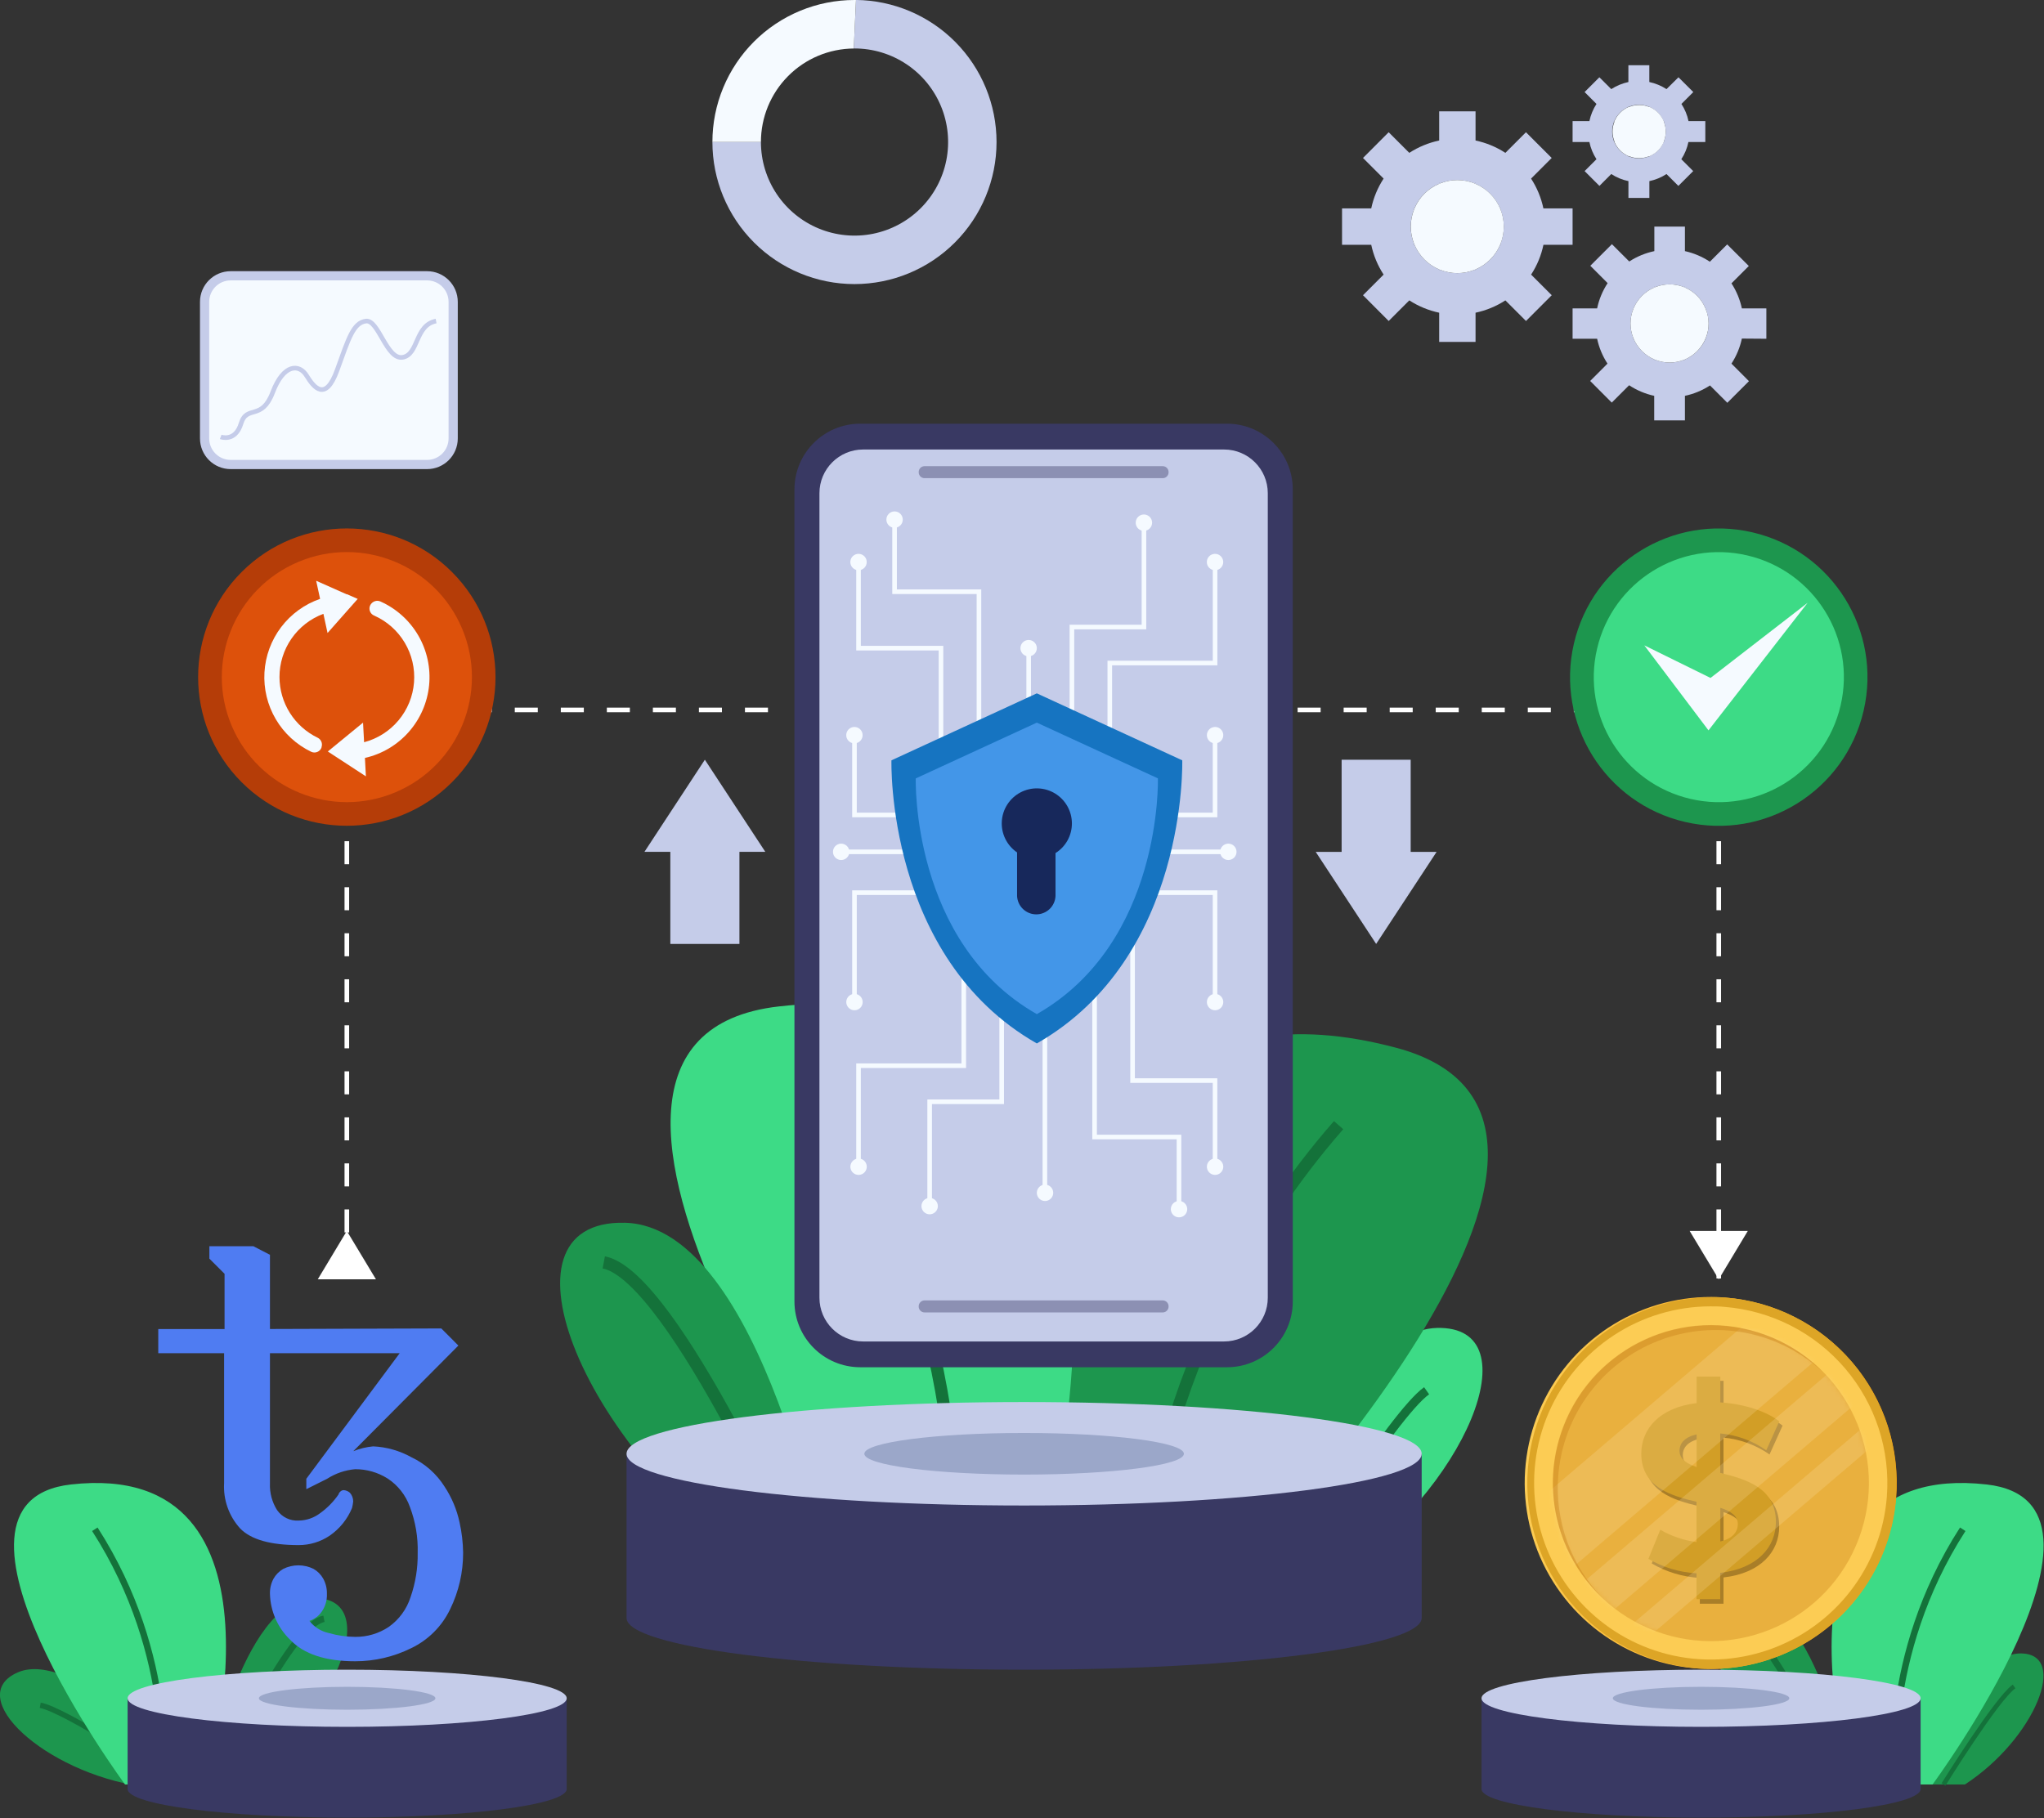 <svg width="444" height="395" viewBox="0 0 444 395" fill="none" xmlns="http://www.w3.org/2000/svg">
<rect x="0" y="0" width="444" height="395" fill="#333333" stroke="none"/>
<g clip-path="url(#clip0_49_2)">
<path d="M40.18 383.85C40.18 383.85 15.94 358.14 3.9 363.33C-8.14 368.52 9.59 385.05 30.9 388.15L40.18 383.85Z" fill="#1D964E"/>
<path d="M35.87 385.84C35.87 385.84 14.2 371.5 8.74 370.49" stroke="#14723A" stroke-width="1.18" stroke-miterlimit="10"/>
<path d="M44.83 387.7H27.16C27.16 387.7 -18.12 326.3 15.4 322.52C65.59 316.84 44.83 387.7 44.83 387.7Z" fill="#3DDB86"/>
<path d="M35.19 387.7C35.19 387.7 38.46 360 20.6 332.25" stroke="#14723A" stroke-width="1.41" stroke-miterlimit="10"/>
<path d="M44.83 387.7C44.83 387.7 52.26 347.6 68 347.21C83.74 346.82 72.7 373.68 51.13 387.7H44.83Z" fill="#1D964E"/>
<path d="M47.31 387.7C47.31 387.7 62.37 353.27 70.37 351.7" stroke="#14723A" stroke-width="1.41" stroke-miterlimit="10"/>
<path d="M123.1 369V388.69C123.1 392.12 101.75 394.9 75.41 394.9C49.07 394.9 27.72 392.12 27.72 388.69V369H123.1Z" fill="#393963"/>
<path d="M75.41 375.18C101.749 375.18 123.1 372.4 123.1 368.97C123.1 365.541 101.749 362.76 75.41 362.76C49.072 362.76 27.72 365.541 27.72 368.97C27.72 372.4 49.072 375.18 75.41 375.18Z" fill="#C5CCE9"/>
<path d="M75.41 371.46C85.998 371.46 94.58 370.346 94.58 368.97C94.58 367.595 85.998 366.48 75.41 366.48C64.823 366.48 56.24 367.595 56.24 368.97C56.24 370.346 64.823 371.46 75.41 371.46Z" fill="#9BA7C9"/>
<path d="M418.17 387.7C418.17 387.7 427.65 359.5 438.68 359.23C449.71 358.96 441.99 377.84 426.82 387.7H418.17Z" fill="#1D964E"/>
<path d="M422.17 387.7C422.17 387.7 433.69 369.1 437.5 366.4" stroke="#14723A" stroke-width="0.99" stroke-miterlimit="10"/>
<path d="M402.12 387.7H419.79C419.79 387.7 465.07 326.3 431.55 322.52C381.36 316.84 402.12 387.7 402.12 387.7Z" fill="#3DDB86"/>
<path d="M411.76 387.7C411.76 387.7 408.49 359.97 426.35 332.25" stroke="#14723A" stroke-width="1.41" stroke-miterlimit="10"/>
<path d="M402.12 387.7C402.12 387.7 394.69 347.6 379.01 347.21C363.33 346.82 374.3 373.68 395.87 387.7H402.12Z" fill="#1D964E"/>
<path d="M399.64 387.7C399.64 387.7 384.59 353.27 376.59 351.7" stroke="#14723A" stroke-width="1.41" stroke-miterlimit="10"/>
<path d="M417.2 369V388.69C417.2 392.12 395.84 394.9 369.51 394.9C343.18 394.9 321.82 392.12 321.82 388.69V369H417.2Z" fill="#393963"/>
<path d="M369.51 375.18C395.849 375.18 417.2 372.4 417.2 368.97C417.2 365.541 395.849 362.76 369.51 362.76C343.172 362.76 321.82 365.541 321.82 368.97C321.82 372.4 343.172 375.18 369.51 375.18Z" fill="#C5CCE9"/>
<path d="M369.51 371.46C380.098 371.46 388.68 370.346 388.68 368.97C388.68 367.595 380.098 366.48 369.51 366.48C358.923 366.48 350.34 367.595 350.34 368.97C350.34 370.346 358.923 371.46 369.51 371.46Z" fill="#9BA7C9"/>
<path d="M273.13 342.66C273.13 342.66 291.13 289.03 312.13 288.51C333.13 287.99 318.42 323.9 289.58 342.66H273.13Z" fill="#3DDB86"/>
<path d="M280.73 342.66C280.73 342.66 302.63 307.29 309.89 302.16" stroke="#14723A" stroke-width="1.89" stroke-miterlimit="10"/>
<path d="M229.83 342.08L263.07 347C263.07 347 365.22 244 303.21 227.62C210.34 203 229.83 342.08 229.83 342.08Z" fill="#1D964E"/>
<path d="M248 344.75C248 344.75 249.5 291.68 290.77 244.45" stroke="#14723A" stroke-width="2.68" stroke-miterlimit="10"/>
<path d="M225.13 342.66H191.54C191.54 342.66 105.43 225.91 169.17 218.66C264.61 207.92 225.13 342.66 225.13 342.66Z" fill="#3DDB86"/>
<path d="M206.8 342.66C206.8 342.66 213.02 289.93 179.06 237.21" stroke="#14723A" stroke-width="2.68" stroke-miterlimit="10"/>
<path d="M179.75 342.66C179.75 342.66 165.62 266.4 135.75 265.66C105.88 264.92 126.81 315.98 167.82 342.66H179.75Z" fill="#1D964E"/>
<path d="M175 342.66C175 342.66 146.36 277.18 131.15 274.27" stroke="#14723A" stroke-width="2.68" stroke-miterlimit="10"/>
<path d="M308.82 315.85V351.52C308.82 357.72 270.15 362.76 222.46 362.76C174.77 362.76 136.1 357.76 136.1 351.52V315.85H308.82Z" fill="#393963"/>
<path d="M222.46 327.09C270.155 327.09 308.82 322.058 308.82 315.85C308.82 309.643 270.155 304.61 222.46 304.61C174.765 304.61 136.1 309.643 136.1 315.85C136.1 322.058 174.765 327.09 222.46 327.09Z" fill="#C5CCE9"/>
<path d="M222.46 320.37C241.63 320.37 257.17 318.346 257.17 315.85C257.17 313.354 241.63 311.33 222.46 311.33C203.29 311.33 187.75 313.354 187.75 315.85C187.75 318.346 203.29 320.37 222.46 320.37Z" fill="#9BA7C9"/>
<path d="M266.53 92.05H186.86C178.968 92.05 172.57 98.448 172.57 106.34V282.76C172.57 290.652 178.968 297.05 186.86 297.05H266.53C274.422 297.05 280.82 290.652 280.82 282.76V106.34C280.82 98.448 274.422 92.05 266.53 92.05Z" fill="#393963"/>
<path d="M265.89 97.66H187.5C182.253 97.66 178 101.913 178 107.16V281.95C178 287.197 182.253 291.45 187.5 291.45H265.89C271.137 291.45 275.39 287.197 275.39 281.95V107.16C275.39 101.913 271.137 97.66 265.89 97.66Z" fill="#C5CCE9"/>
<path opacity="0.4" d="M252.57 101.28H200.83C200.129 101.28 199.56 101.849 199.56 102.55V102.62C199.56 103.322 200.129 103.89 200.83 103.89H252.57C253.271 103.89 253.84 103.322 253.84 102.62V102.55C253.84 101.849 253.271 101.28 252.57 101.28Z" fill="#393963"/>
<path opacity="0.4" d="M252.57 282.53H200.83C200.129 282.53 199.56 283.099 199.56 283.8V283.87C199.56 284.572 200.129 285.14 200.83 285.14H252.57C253.271 285.14 253.84 284.572 253.84 283.87V283.8C253.84 283.099 253.271 282.53 252.57 282.53Z" fill="#393963"/>
<path d="M241.57 178.6H240.57V143.55H263.44V122.12H264.44V144.55H241.57V178.6Z" fill="#F5FAFF"/>
<path d="M263.93 123.89C263.578 123.89 263.233 123.785 262.94 123.589C262.647 123.393 262.419 123.115 262.285 122.789C262.15 122.463 262.116 122.105 262.185 121.759C262.255 121.414 262.425 121.096 262.675 120.848C262.925 120.599 263.243 120.431 263.589 120.363C263.935 120.296 264.293 120.332 264.619 120.468C264.944 120.605 265.221 120.834 265.415 121.128C265.61 121.422 265.712 121.768 265.71 122.12C265.71 122.353 265.664 122.584 265.575 122.8C265.485 123.015 265.354 123.211 265.188 123.375C265.023 123.54 264.827 123.67 264.611 123.758C264.395 123.847 264.164 123.891 263.93 123.89Z" fill="#F5FAFF"/>
<path d="M223.95 140.82H222.95V178.6H223.95V140.82Z" fill="#F5FAFF"/>
<path d="M223.45 142.6C223.098 142.602 222.753 142.499 222.459 142.305C222.164 142.111 221.935 141.833 221.799 141.508C221.662 141.183 221.626 140.825 221.693 140.479C221.761 140.133 221.929 139.815 222.178 139.565C222.427 139.315 222.744 139.144 223.089 139.075C223.435 139.005 223.793 139.04 224.119 139.175C224.445 139.309 224.723 139.537 224.919 139.83C225.116 140.123 225.22 140.468 225.22 140.82C225.22 141.29 225.034 141.742 224.702 142.075C224.371 142.409 223.921 142.597 223.45 142.6Z" fill="#F5FAFF"/>
<path d="M204.9 178.6H203.9V141.32H185.99V122.12H186.99V140.32H204.9V178.6Z" fill="#F5FAFF"/>
<path d="M186.49 123.89C186.137 123.89 185.793 123.785 185.5 123.589C185.207 123.393 184.979 123.115 184.844 122.789C184.71 122.463 184.675 122.105 184.745 121.759C184.814 121.414 184.985 121.096 185.235 120.848C185.485 120.599 185.803 120.431 186.149 120.363C186.495 120.296 186.853 120.332 187.178 120.468C187.503 120.605 187.78 120.834 187.975 121.128C188.169 121.422 188.272 121.768 188.27 122.12C188.27 122.353 188.224 122.584 188.134 122.8C188.045 123.015 187.913 123.211 187.748 123.375C187.583 123.54 187.386 123.67 187.17 123.758C186.954 123.847 186.723 123.891 186.49 123.89Z" fill="#F5FAFF"/>
<path d="M233.34 177.06H232.34V135.73H247.99V113.56H248.99V136.73H233.34V177.06Z" fill="#F5FAFF"/>
<path d="M213.15 178.6H212.15V129.06H193.82V112.89H194.82V128.06H213.15V178.6Z" fill="#F5FAFF"/>
<path d="M194.32 114.67C195.303 114.67 196.1 113.873 196.1 112.89C196.1 111.907 195.303 111.11 194.32 111.11C193.337 111.11 192.54 111.907 192.54 112.89C192.54 113.873 193.337 114.67 194.32 114.67Z" fill="#F5FAFF"/>
<path d="M248.49 115.34C248.138 115.342 247.793 115.24 247.499 115.045C247.205 114.851 246.975 114.573 246.839 114.248C246.702 113.923 246.666 113.565 246.733 113.219C246.801 112.873 246.969 112.555 247.218 112.305C247.467 112.055 247.784 111.885 248.129 111.815C248.475 111.746 248.833 111.78 249.159 111.915C249.485 112.049 249.763 112.277 249.96 112.57C250.156 112.863 250.26 113.208 250.26 113.56C250.26 114.031 250.074 114.482 249.742 114.815C249.411 115.149 248.961 115.338 248.49 115.34Z" fill="#F5FAFF"/>
<path d="M186.99 253.47H185.99V231.04H208.85V196.99H209.85V232.04H186.99V253.47Z" fill="#F5FAFF"/>
<path d="M186.49 251.7C186.843 251.698 187.189 251.801 187.483 251.996C187.777 252.191 188.007 252.469 188.143 252.794C188.279 253.12 188.315 253.479 188.247 253.825C188.178 254.171 188.008 254.489 187.759 254.739C187.509 254.988 187.191 255.158 186.845 255.226C186.499 255.295 186.14 255.259 185.814 255.123C185.489 254.987 185.211 254.757 185.016 254.463C184.821 254.169 184.718 253.823 184.72 253.47C184.723 253.002 184.91 252.553 185.242 252.222C185.573 251.89 186.022 251.703 186.49 251.7Z" fill="#F5FAFF"/>
<path d="M227.47 200.81H226.47V259.15H227.47V200.81Z" fill="#F5FAFF"/>
<path d="M227 257.37C227.352 257.37 227.696 257.475 227.989 257.67C228.282 257.866 228.51 258.144 228.645 258.469C228.779 258.794 228.815 259.152 228.746 259.497C228.677 259.843 228.508 260.16 228.259 260.409C228.01 260.658 227.693 260.827 227.347 260.896C227.002 260.965 226.644 260.929 226.319 260.795C225.994 260.66 225.716 260.432 225.52 260.139C225.325 259.846 225.22 259.502 225.22 259.15C225.22 258.678 225.408 258.225 225.742 257.891C226.075 257.558 226.528 257.37 227 257.37Z" fill="#F5FAFF"/>
<path d="M264.43 253.47H263.43V235.27H245.52V196.99H246.52V234.27H264.43V253.47Z" fill="#F5FAFF"/>
<path d="M263.93 251.7C264.283 251.698 264.629 251.801 264.923 251.996C265.217 252.191 265.447 252.469 265.583 252.794C265.719 253.12 265.755 253.479 265.686 253.825C265.618 254.171 265.448 254.489 265.199 254.739C264.949 254.988 264.631 255.158 264.285 255.226C263.939 255.295 263.58 255.259 263.254 255.123C262.929 254.987 262.651 254.757 262.456 254.463C262.261 254.169 262.158 253.823 262.16 253.47C262.163 253.002 262.35 252.553 262.682 252.222C263.013 251.89 263.462 251.703 263.93 251.7Z" fill="#F5FAFF"/>
<path d="M202.44 262.03H201.44V238.87H217.09V198.53H218.09V239.87H202.44V262.03Z" fill="#F5FAFF"/>
<path d="M256.6 262.7H255.6V247.53H237.27V196.99H238.27V246.53H256.6V262.7Z" fill="#F5FAFF"/>
<path d="M256.1 260.92C256.453 260.918 256.798 261.021 257.092 261.216C257.386 261.41 257.615 261.687 257.752 262.012C257.888 262.337 257.925 262.696 257.857 263.042C257.79 263.387 257.621 263.706 257.372 263.956C257.124 264.205 256.807 264.376 256.461 264.445C256.115 264.515 255.757 264.48 255.431 264.346C255.105 264.211 254.827 263.983 254.631 263.69C254.435 263.397 254.33 263.053 254.33 262.7C254.33 262.23 254.516 261.779 254.848 261.445C255.18 261.112 255.63 260.923 256.1 260.92Z" fill="#F5FAFF"/>
<path d="M201.94 260.26C202.293 260.26 202.637 260.365 202.93 260.561C203.223 260.757 203.451 261.036 203.586 261.361C203.72 261.687 203.755 262.046 203.685 262.391C203.616 262.737 203.445 263.054 203.195 263.302C202.945 263.551 202.627 263.72 202.281 263.787C201.935 263.855 201.577 263.818 201.252 263.682C200.927 263.546 200.65 263.316 200.455 263.022C200.261 262.728 200.158 262.383 200.16 262.03C200.16 261.797 200.206 261.566 200.296 261.351C200.385 261.135 200.517 260.94 200.682 260.775C200.848 260.611 201.044 260.48 201.26 260.392C201.476 260.304 201.707 260.259 201.94 260.26Z" fill="#F5FAFF"/>
<path d="M264.43 177.56H246.94V176.56H263.43V159.71H264.43V177.56Z" fill="#F5FAFF"/>
<path d="M263.93 157.94C264.283 157.938 264.629 158.041 264.923 158.236C265.217 158.431 265.447 158.709 265.583 159.035C265.719 159.36 265.755 159.719 265.686 160.065C265.618 160.411 265.448 160.73 265.199 160.979C264.949 161.229 264.631 161.398 264.285 161.467C263.939 161.535 263.58 161.499 263.254 161.363C262.929 161.227 262.651 160.997 262.456 160.703C262.261 160.409 262.158 160.063 262.16 159.71C262.163 159.242 262.35 158.793 262.682 158.462C263.013 158.13 263.462 157.943 263.93 157.94Z" fill="#F5FAFF"/>
<path d="M266.82 184.57H246.94V185.57H266.82V184.57Z" fill="#F5FAFF"/>
<path d="M266.82 186.85C267.803 186.85 268.6 186.053 268.6 185.07C268.6 184.087 267.803 183.29 266.82 183.29C265.837 183.29 265.04 184.087 265.04 185.07C265.04 186.053 265.837 186.85 266.82 186.85Z" fill="#F5FAFF"/>
<path d="M264.43 218.09H263.43V194.44H246.94V193.44H264.43V218.09Z" fill="#F5FAFF"/>
<path d="M263.93 215.93C264.283 215.928 264.629 216.031 264.923 216.226C265.217 216.421 265.447 216.699 265.583 217.024C265.719 217.35 265.755 217.709 265.686 218.055C265.618 218.401 265.448 218.719 265.199 218.969C264.949 219.218 264.631 219.388 264.285 219.456C263.939 219.525 263.58 219.489 263.254 219.353C262.929 219.217 262.651 218.987 262.456 218.693C262.261 218.399 262.158 218.053 262.16 217.7C262.163 217.232 262.35 216.783 262.682 216.452C263.013 216.12 263.462 215.933 263.93 215.93Z" fill="#F5FAFF"/>
<path d="M202.61 177.56H185.11V159.71H186.11V176.56H202.61V177.56Z" fill="#F5FAFF"/>
<path d="M185.61 157.94C185.257 157.938 184.912 158.041 184.618 158.236C184.323 158.431 184.094 158.709 183.958 159.035C183.822 159.36 183.786 159.719 183.854 160.065C183.922 160.411 184.092 160.73 184.342 160.979C184.591 161.229 184.909 161.398 185.256 161.467C185.602 161.535 185.96 161.499 186.286 161.363C186.612 161.227 186.89 160.997 187.084 160.703C187.279 160.409 187.382 160.063 187.38 159.71C187.378 159.242 187.19 158.793 186.859 158.462C186.528 158.13 186.079 157.943 185.61 157.94Z" fill="#F5FAFF"/>
<path d="M202.6 184.57H182.72V185.57H202.6V184.57Z" fill="#F5FAFF"/>
<path d="M182.72 186.85C183.703 186.85 184.5 186.053 184.5 185.07C184.5 184.087 183.703 183.29 182.72 183.29C181.737 183.29 180.94 184.087 180.94 185.07C180.94 186.053 181.737 186.85 182.72 186.85Z" fill="#F5FAFF"/>
<path d="M186.11 218.09H185.11V193.44H202.61V194.44H186.11V218.09Z" fill="#F5FAFF"/>
<path d="M185.61 215.93C185.258 215.93 184.913 216.035 184.62 216.231C184.327 216.427 184.099 216.706 183.965 217.031C183.83 217.357 183.796 217.716 183.865 218.061C183.935 218.407 184.105 218.724 184.355 218.972C184.605 219.221 184.923 219.39 185.269 219.457C185.615 219.525 185.973 219.488 186.298 219.352C186.623 219.216 186.901 218.986 187.095 218.692C187.289 218.398 187.392 218.053 187.39 217.7C187.39 217.467 187.344 217.236 187.254 217.021C187.165 216.805 187.034 216.61 186.868 216.445C186.703 216.281 186.506 216.15 186.29 216.062C186.075 215.974 185.843 215.929 185.61 215.93Z" fill="#F5FAFF"/>
<path d="M225.22 226.7C192.39 207.99 193.64 165.19 193.64 165.19L225.22 150.64L256.81 165.19C256.81 165.19 258.05 208 225.22 226.7Z" fill="#1674C1"/>
<path d="M225.22 220.33C197.88 204.76 198.92 169.12 198.92 169.12L225.22 157L251.52 169.11C251.52 169.11 252.56 204.76 225.22 220.33Z" fill="#4396E8"/>
<path d="M232.84 178.9C232.842 180.188 232.517 181.455 231.894 182.581C231.271 183.708 230.372 184.658 229.28 185.34V194.68C229.228 195.752 228.765 196.763 227.988 197.503C227.21 198.243 226.178 198.656 225.105 198.656C224.032 198.656 223 198.243 222.223 197.503C221.445 196.763 220.983 195.752 220.93 194.68V185.2C219.845 184.461 218.969 183.453 218.387 182.276C217.806 181.098 217.539 179.79 217.612 178.478C217.685 177.167 218.096 175.897 218.805 174.791C219.514 173.685 220.496 172.781 221.657 172.167C222.818 171.553 224.118 171.249 225.431 171.286C226.744 171.322 228.025 171.697 229.151 172.375C230.276 173.052 231.207 174.009 231.853 175.152C232.5 176.296 232.84 177.587 232.84 178.9Z" fill="#17285B"/>
<path d="M92.77 59.92H50.11C46.978 59.92 44.44 62.459 44.44 65.59V95.25C44.44 98.382 46.978 100.92 50.11 100.92H92.77C95.901 100.92 98.44 98.382 98.44 95.25V65.59C98.44 62.459 95.901 59.92 92.77 59.92Z" fill="#F5FAFF" stroke="#C5CCE9" stroke-width="2" stroke-miterlimit="10"/>
<path d="M47.94 94.92C47.94 94.92 51.11 96.13 52.36 92.01C53.61 87.89 56.86 91.51 59.23 85.26C61.6 79.01 65 79 66.61 81.63C68.22 84.26 70.73 87.34 73.23 80.42C75.73 73.5 76.73 70.13 79.48 69.76C82.23 69.39 83.98 78.26 87.48 77.63C90.98 77 90.11 70.63 94.73 69.75" stroke="#C5CCE9" stroke-miterlimit="10"/>
<path d="M216.47 30.86C216.47 39.045 213.219 46.894 207.431 52.681C201.644 58.469 193.795 61.72 185.61 61.72C177.425 61.72 169.576 58.469 163.789 52.681C158.001 46.894 154.75 39.045 154.75 30.86H165.29C165.29 34.882 166.483 38.812 168.717 42.156C170.951 45.499 174.127 48.105 177.842 49.644C181.558 51.182 185.646 51.584 189.59 50.799C193.534 50.014 197.156 48.076 199.999 45.232C202.842 42.388 204.777 38.765 205.561 34.82C206.344 30.876 205.94 26.788 204.4 23.073C202.859 19.359 200.252 16.184 196.907 13.952C193.563 11.719 189.631 10.528 185.61 10.53H185.46C185.61 7 185.77 3.38 185.94 -0.01C194.068 0.08 201.833 3.372 207.549 9.151C213.265 14.931 216.47 22.732 216.47 30.86Z" fill="#C5CCE9"/>
<path d="M185.94 0C185.77 3.39 185.61 7 185.46 10.54C180.095 10.574 174.962 12.731 171.183 16.539C167.403 20.346 165.285 25.495 165.29 30.86H154.75C154.75 26.807 155.548 22.794 157.099 19.05C158.65 15.306 160.923 11.904 163.789 9.039C166.654 6.173 170.056 3.9 173.8 2.349C177.544 0.798 181.557 0 185.61 0L185.94 0Z" fill="#F5FAFF"/>
<path d="M307.19 53C307.207 53.059 307.231 53.116 307.26 53.17H307L307.19 53Z" fill="#C5CCE9"/>
<path d="M307 45.28H307.25C307.221 45.334 307.197 45.391 307.18 45.45L307 45.28Z" fill="#C5CCE9"/>
<path d="M312.61 39.7L312.78 39.86L312.61 39.93V39.7Z" fill="#C5CCE9"/>
<path d="M312.61 58.54C312.665 58.566 312.722 58.586 312.78 58.6L312.61 58.77V58.54Z" fill="#C5CCE9"/>
<path d="M320.34 39.86L320.51 39.69V39.93L320.34 39.86Z" fill="#C5CCE9"/>
<path d="M320.34 58.6C320.399 58.586 320.456 58.566 320.51 58.54V58.78L320.34 58.6Z" fill="#C5CCE9"/>
<path d="M325.93 53L326.1 53.17H325.86C325.89 53.116 325.913 53.059 325.93 53Z" fill="#C5CCE9"/>
<path d="M325.93 45.45C325.913 45.391 325.89 45.334 325.86 45.28H326.1L325.93 45.45Z" fill="#C5CCE9"/>
<path d="M307.19 53C307.207 53.059 307.231 53.116 307.26 53.17H307L307.19 53Z" fill="#C5CCE9"/>
<path d="M307 45.28H307.25C307.221 45.334 307.197 45.391 307.18 45.45L307 45.28Z" fill="#C5CCE9"/>
<path d="M325.93 53L326.1 53.17H325.86C325.89 53.116 325.913 53.059 325.93 53Z" fill="#C5CCE9"/>
<path d="M325.93 45.45C325.913 45.391 325.89 45.334 325.86 45.28H326.1L325.93 45.45Z" fill="#C5CCE9"/>
<path d="M341.6 53.18V45.28H335.26C334.776 42.973 333.868 40.775 332.58 38.8L337.06 34.32L331.47 28.73L327 33.21C325.025 31.923 322.828 31.014 320.52 30.53V24.19H312.62V30.53C310.31 31.017 308.11 31.925 306.13 33.21L301.65 28.73L296.07 34.32L300.55 38.8C299.26 40.775 298.348 42.973 297.86 45.28H291.52V53.18H297.86C298.348 55.488 299.26 57.685 300.55 59.66L296.07 64.14L301.65 69.74L306.13 65.26C308.112 66.541 310.312 67.45 312.62 67.94V74.28H320.52V67.94C322.826 67.452 325.022 66.543 327 65.26L331.48 69.74L337.07 64.14L332.59 59.66C333.881 57.687 334.79 55.489 335.27 53.18H341.6ZM326.1 53.18H325.86C324.837 55.592 322.919 57.513 320.51 58.54V58.78L320.34 58.6C317.917 59.59 315.203 59.59 312.78 58.6L312.61 58.77V58.54C310.197 57.519 308.277 55.596 307.26 53.18H307L307.18 53.01C306.191 50.587 306.191 47.873 307.18 45.45L307 45.28H307.25C308.264 42.865 310.185 40.944 312.6 39.93V39.7L312.77 39.86C315.193 38.871 317.907 38.871 320.33 39.86L320.5 39.69V39.93C322.909 40.954 324.826 42.872 325.85 45.28H326.09L325.92 45.45C326.894 47.876 326.894 50.584 325.92 53.01L326.1 53.18Z" fill="#C5CCE9"/>
<path d="M307 45.28H307.25C307.221 45.334 307.197 45.391 307.18 45.45L307 45.28Z" fill="#C5CCE9"/>
<path d="M312.61 39.7L312.78 39.86L312.61 39.93V39.7Z" fill="#C5CCE9"/>
<path d="M320.34 58.6C320.399 58.586 320.456 58.566 320.51 58.54V58.78L320.34 58.6Z" fill="#C5CCE9"/>
<path d="M326.1 53.18H325.86C325.89 53.126 325.913 53.069 325.93 53.01L326.1 53.18Z" fill="#C5CCE9"/>
<path d="M312.61 39.7L312.78 39.86L312.61 39.93V39.7Z" fill="#C5CCE9"/>
<path d="M312.61 58.54C312.665 58.566 312.722 58.586 312.78 58.6L312.61 58.77V58.54Z" fill="#C5CCE9"/>
<path d="M320.51 39.69V39.93L320.34 39.86L320.51 39.69Z" fill="#C5CCE9"/>
<path d="M320.34 58.6C320.399 58.586 320.456 58.566 320.51 58.54V58.78L320.34 58.6Z" fill="#C5CCE9"/>
<path d="M307.19 53C307.207 53.059 307.231 53.116 307.26 53.17H307L307.19 53Z" fill="#C5CCE9"/>
<path d="M312.61 58.54C312.665 58.566 312.722 58.586 312.78 58.6L312.61 58.77V58.54Z" fill="#C5CCE9"/>
<path d="M320.34 39.86L320.51 39.69V39.93L320.34 39.86Z" fill="#C5CCE9"/>
<path d="M326.1 45.28L325.93 45.45C325.913 45.391 325.89 45.334 325.86 45.28H326.1Z" fill="#C5CCE9"/>
<path d="M326.66 49.23C326.667 50.526 326.419 51.81 325.93 53.01C325.913 53.069 325.889 53.126 325.86 53.18C324.837 55.591 322.919 57.512 320.51 58.54C320.456 58.566 320.399 58.586 320.34 58.6C317.917 59.589 315.203 59.589 312.78 58.6C312.722 58.586 312.665 58.566 312.61 58.54C310.197 57.519 308.277 55.595 307.26 53.18C307.231 53.126 307.207 53.069 307.19 53.01C306.201 50.587 306.201 47.873 307.19 45.45C307.207 45.391 307.231 45.334 307.26 45.28C308.274 42.865 310.195 40.944 312.61 39.93L312.78 39.86C315.203 38.871 317.917 38.871 320.34 39.86L320.51 39.93C322.919 40.954 324.837 42.871 325.86 45.28C325.889 45.334 325.913 45.391 325.93 45.45C326.419 46.65 326.667 47.934 326.66 49.23Z" fill="#F5FAFF"/>
<path d="M350.62 30.76C350.618 30.794 350.618 30.827 350.62 30.86H350.48L350.62 30.76Z" fill="#C5CCE9"/>
<path d="M350.52 26.31H350.66V26.41L350.52 26.31Z" fill="#C5CCE9"/>
<path d="M353.74 23.1L353.84 23.19H353.74V23.1Z" fill="#C5CCE9"/>
<path d="M353.74 33.94H353.84L353.74 34.04V33.94Z" fill="#C5CCE9"/>
<path d="M358.2 23.19L358.29 23.09V23.23L358.2 23.19Z" fill="#C5CCE9"/>
<path d="M358.19 34H358.29V34.14L358.19 34Z" fill="#C5CCE9"/>
<path d="M361.41 30.76L361.51 30.86H361.37C361.389 30.83 361.403 30.796 361.41 30.76Z" fill="#C5CCE9"/>
<path d="M361.41 26.41C361.414 26.377 361.414 26.343 361.41 26.31H361.55L361.41 26.41Z" fill="#C5CCE9"/>
<path d="M350.62 30.76C350.618 30.794 350.618 30.827 350.62 30.86H350.48L350.62 30.76Z" fill="#C5CCE9"/>
<path d="M350.52 26.31H350.66V26.41L350.52 26.31Z" fill="#C5CCE9"/>
<path d="M361.41 30.76L361.51 30.86H361.37C361.389 30.83 361.403 30.796 361.41 30.76Z" fill="#C5CCE9"/>
<path d="M361.41 26.41C361.414 26.377 361.414 26.343 361.41 26.31H361.55L361.41 26.41Z" fill="#C5CCE9"/>
<path d="M370.43 30.86V26.31H366.78C366.504 24.982 365.982 23.717 365.24 22.58L367.82 20L364.6 16.79L362 19.36C360.859 18.627 359.596 18.105 358.27 17.82V14.17H353.72V17.82C352.398 18.107 351.138 18.628 350 19.36L347.42 16.79L344.21 20L346.79 22.58C346.053 23.719 345.531 24.983 345.25 26.31H341.6V30.86H345.25C345.526 32.189 346.048 33.454 346.79 34.59L344.21 37.17L347.43 40.39L350 37.81C351.136 38.552 352.402 39.074 353.73 39.35V43H358.28V39.35C359.605 39.073 360.867 38.551 362 37.81L364.58 40.39L367.8 37.17L365.22 34.59C365.962 33.454 366.484 32.189 366.76 30.86H370.43ZM361.51 30.86H361.37C360.785 32.25 359.68 33.356 358.29 33.94V34.08L358.19 33.98C356.794 34.541 355.236 34.541 353.84 33.98L353.74 34.08V33.94C352.352 33.353 351.248 32.248 350.66 30.86H350.52L350.62 30.76C350.06 29.364 350.06 27.806 350.62 26.41L350.52 26.31H350.66C351.254 24.927 352.356 23.824 353.74 23.23V23.1L353.84 23.19C355.24 22.631 356.801 22.631 358.2 23.19L358.29 23.09V23.23C359.676 23.822 360.779 24.925 361.37 26.31H361.51L361.41 26.41C361.97 27.806 361.97 29.364 361.41 30.76L361.51 30.86Z" fill="#C5CCE9"/>
<path d="M350.52 26.31H350.66V26.41L350.52 26.31Z" fill="#C5CCE9"/>
<path d="M353.74 23.1L353.84 23.19H353.74V23.1Z" fill="#C5CCE9"/>
<path d="M358.19 34H358.29V34.14L358.19 34Z" fill="#C5CCE9"/>
<path d="M361.51 30.86H361.37C361.376 30.827 361.376 30.793 361.37 30.76L361.51 30.86Z" fill="#C5CCE9"/>
<path d="M353.74 23.1L353.84 23.19H353.74V23.1Z" fill="#C5CCE9"/>
<path d="M353.74 33.94H353.84L353.74 34.04V33.94Z" fill="#C5CCE9"/>
<path d="M358.29 23.09V23.23H358.2L358.29 23.09Z" fill="#C5CCE9"/>
<path d="M358.19 34H358.29V34.14L358.19 34Z" fill="#C5CCE9"/>
<path d="M350.62 30.76C350.618 30.794 350.618 30.827 350.62 30.86H350.48L350.62 30.76Z" fill="#C5CCE9"/>
<path d="M353.74 33.94H353.84L353.74 34.04V33.94Z" fill="#C5CCE9"/>
<path d="M358.2 23.19L358.29 23.09V23.23L358.2 23.19Z" fill="#C5CCE9"/>
<path d="M361.51 26.31L361.41 26.41C361.414 26.377 361.414 26.343 361.41 26.31H361.51Z" fill="#C5CCE9"/>
<path d="M361.83 28.59C361.836 29.334 361.693 30.072 361.41 30.76C361.416 30.794 361.416 30.827 361.41 30.86C360.825 32.25 359.72 33.355 358.33 33.94H358.23C356.834 34.501 355.276 34.501 353.88 33.94H353.78C352.392 33.353 351.287 32.248 350.7 30.86C350.698 30.827 350.698 30.794 350.7 30.76C350.14 29.364 350.14 27.806 350.7 26.41V26.31C351.294 24.927 352.396 23.824 353.78 23.23H353.88C355.279 22.671 356.84 22.671 358.24 23.23H358.33C359.715 23.821 360.819 24.925 361.41 26.31C361.414 26.344 361.414 26.377 361.41 26.41C361.694 27.102 361.837 27.843 361.83 28.59Z" fill="#F5FAFF"/>
<path d="M354.77 73.45L354.83 73.6H354.63L354.77 73.45Z" fill="#C5CCE9"/>
<path d="M354.63 67H354.83L354.77 67.15L354.63 67Z" fill="#C5CCE9"/>
<path d="M359.33 62.26L359.47 62.4L359.33 62.46V62.26Z" fill="#C5CCE9"/>
<path d="M359.33 78.1L359.47 78.15L359.33 78.3V78.1Z" fill="#C5CCE9"/>
<path d="M365.83 62.4L365.97 62.26V62.46L365.83 62.4Z" fill="#C5CCE9"/>
<path d="M365.83 78.15L365.97 78.1V78.3L365.83 78.15Z" fill="#C5CCE9"/>
<path d="M370.52 73.45L370.67 73.6H370.46C370.488 73.554 370.509 73.503 370.52 73.45Z" fill="#C5CCE9"/>
<path d="M370.52 67.1C370.509 67.047 370.488 66.996 370.46 66.95H370.67L370.52 67.1Z" fill="#C5CCE9"/>
<path d="M354.77 73.45L354.83 73.6H354.63L354.77 73.45Z" fill="#C5CCE9"/>
<path d="M354.63 67H354.83L354.77 67.15L354.63 67Z" fill="#C5CCE9"/>
<path d="M370.52 73.45L370.67 73.6H370.46C370.488 73.554 370.509 73.503 370.52 73.45Z" fill="#C5CCE9"/>
<path d="M370.52 67.1C370.509 67.047 370.488 66.996 370.46 66.95H370.67L370.52 67.1Z" fill="#C5CCE9"/>
<path d="M383.69 73.6V67.001H378.37C377.956 65.064 377.19 63.22 376.11 61.56L379.88 57.791L375.18 53.1L371.42 56.861C369.77 55.767 367.933 54.987 366 54.56V49.23H359.36V54.56C357.42 54.968 355.573 55.731 353.91 56.81L350.14 53.05L345.45 57.74L349.21 61.511C348.114 63.182 347.34 65.044 346.93 67.001H341.6V73.6H346.93C347.342 75.523 348.105 77.354 349.18 79.001L345.42 82.77L350.11 87.471L353.88 83.701C355.539 84.797 357.387 85.577 359.33 86.001V91.331H366V86.001C367.94 85.589 369.788 84.823 371.45 83.74L375.21 87.51L379.91 82.811L376.11 79.001C377.194 77.343 377.96 75.498 378.37 73.561L383.69 73.6ZM370.69 73.6H370.48C369.626 75.624 368.02 77.237 366 78.1V78.3L365.86 78.15C363.821 78.977 361.54 78.977 359.5 78.15L359.36 78.3V78.1C357.336 77.236 355.724 75.624 354.86 73.6H354.66L354.8 73.451C353.973 71.415 353.973 69.136 354.8 67.1L354.66 66.951H354.86C355.721 64.927 357.335 63.317 359.36 62.461V62.261L359.5 62.401C361.54 61.574 363.821 61.574 365.86 62.401L366 62.261V62.461C368.023 63.333 369.624 64.963 370.46 67.001H370.67L370.52 67.15C371.347 69.186 371.347 71.465 370.52 73.501L370.69 73.6Z" fill="#C5CCE9"/>
<path d="M354.63 67H354.83L354.77 67.15L354.63 67Z" fill="#C5CCE9"/>
<path d="M359.33 62.26L359.47 62.4L359.33 62.46V62.26Z" fill="#C5CCE9"/>
<path d="M365.83 78.15L365.97 78.1V78.3L365.83 78.15Z" fill="#C5CCE9"/>
<path d="M370.67 73.6H370.46C370.488 73.554 370.509 73.503 370.52 73.45L370.67 73.6Z" fill="#C5CCE9"/>
<path d="M359.33 62.26L359.47 62.4L359.33 62.46V62.26Z" fill="#C5CCE9"/>
<path d="M359.33 78.1L359.47 78.15L359.33 78.3V78.1Z" fill="#C5CCE9"/>
<path d="M366 62.26V62.46L365.86 62.4L366 62.26Z" fill="#C5CCE9"/>
<path d="M365.83 78.15L365.97 78.1V78.3L365.83 78.15Z" fill="#C5CCE9"/>
<path d="M354.77 73.45L354.83 73.6H354.63L354.77 73.45Z" fill="#C5CCE9"/>
<path d="M359.33 78.1L359.47 78.15L359.33 78.3V78.1Z" fill="#C5CCE9"/>
<path d="M365.83 62.4L365.97 62.26V62.46L365.83 62.4Z" fill="#C5CCE9"/>
<path d="M370.67 67L370.52 67.15C370.509 67.097 370.488 67.046 370.46 67H370.67Z" fill="#C5CCE9"/>
<path d="M371.14 70.28C371.146 71.368 370.935 72.445 370.52 73.45C370.509 73.504 370.489 73.554 370.46 73.6C369.611 75.62 368.012 77.233 366 78.1L365.86 78.15C363.821 78.977 361.54 78.977 359.5 78.15L359.36 78.1C357.336 77.236 355.724 75.624 354.86 73.6L354.8 73.45C353.974 71.414 353.974 69.136 354.8 67.1L354.86 66.95C355.721 64.927 357.335 63.317 359.36 62.46L359.5 62.4C361.54 61.574 363.821 61.574 365.86 62.4L366 62.46C368.023 63.333 369.624 64.962 370.46 67C370.489 67.046 370.509 67.097 370.52 67.15C370.93 68.143 371.141 69.207 371.14 70.28Z" fill="#F5FAFF"/>
<path d="M166.82 154.24H75.34V281.16" stroke="white" stroke-miterlimit="10" stroke-dasharray="5 5"/>
<path d="M281.87 154.24H373.35V281.16" stroke="white" stroke-miterlimit="10" stroke-dasharray="5 5"/>
<path d="M75.34 267.44L69.03 277.94H81.66L75.34 267.44Z" fill="white"/>
<path d="M373.35 277.94L379.66 267.44H367.03L373.35 277.94Z" fill="white"/>
<path d="M166.24 185.07H160.62V205.08H145.61V185.07H139.99L153.11 165.06L166.24 185.07Z" fill="#C5CCE9"/>
<path d="M285.8 185.08H291.43V165.06H306.43V185.08H312.06L298.93 205.08L285.8 185.08Z" fill="#C5CCE9"/>
<path d="M98.175 169.949C110.789 157.335 110.789 136.884 98.175 124.27C85.561 111.656 65.11 111.656 52.496 124.27C39.882 136.884 39.882 157.335 52.496 169.949C65.11 182.563 85.561 182.563 98.175 169.949Z" fill="#B53D08"/>
<path d="M85.915 172.128C99.733 166.292 106.203 150.358 100.366 136.54C94.529 122.723 78.596 116.253 64.778 122.09C50.96 127.926 44.49 143.86 50.327 157.678C56.164 171.495 72.097 177.965 85.915 172.128Z" fill="#DD510B"/>
<path d="M75.34 129.12V129.17L75.23 129.12H75.34Z" fill="#F5FAFF"/>
<path d="M60.71 147.12C60.721 149.87 61.504 152.562 62.969 154.888C64.435 157.215 66.525 159.083 69 160.28C69.368 160.458 69.657 160.766 69.812 161.145C69.967 161.523 69.977 161.945 69.84 162.33V162.42C69.762 162.633 69.64 162.827 69.483 162.99C69.326 163.154 69.136 163.283 68.927 163.369C68.717 163.455 68.492 163.498 68.266 163.493C68.039 163.488 67.816 163.436 67.61 163.34C64.397 161.794 61.716 159.328 59.906 156.256C58.097 153.183 57.24 149.642 57.446 146.082C57.652 142.523 58.91 139.104 61.062 136.26C63.213 133.417 66.16 131.276 69.53 130.11L68.68 126.18L75.3 129.12H75.41L77.7 130.12L71.15 137.53L70.25 133.36C67.445 134.404 65.026 136.283 63.321 138.743C61.615 141.203 60.704 144.127 60.71 147.12Z" fill="#F5FAFF"/>
<path d="M79.27 164.67L79.48 168.67L71.21 163.27L78.86 157L79.09 161.26C82.022 160.485 84.64 158.817 86.582 156.488C88.525 154.159 89.696 151.285 89.933 148.261C90.17 145.238 89.462 142.216 87.906 139.612C86.351 137.009 84.025 134.954 81.25 133.73C80.877 133.569 80.577 133.275 80.408 132.906C80.238 132.537 80.21 132.118 80.33 131.73C80.443 131.384 80.662 131.081 80.957 130.866C81.251 130.651 81.605 130.533 81.97 130.53C82.194 130.532 82.415 130.58 82.62 130.67C86.074 132.208 88.956 134.795 90.858 138.063C92.759 141.332 93.582 145.116 93.212 148.879C92.841 152.642 91.294 156.192 88.792 159.027C86.29 161.861 82.958 163.836 79.27 164.67Z" fill="#F5FAFF"/>
<path d="M404.811 154.44C408.855 137.065 398.047 119.703 380.673 115.66C363.298 111.617 345.936 122.424 341.893 139.798C337.849 157.173 348.657 174.535 366.031 178.579C383.406 182.622 400.768 171.815 404.811 154.44Z" fill="#1D964E"/>
<path d="M399.815 153.288C403.222 138.68 394.142 124.076 379.534 120.668C364.927 117.261 350.322 126.341 346.915 140.948C343.507 155.556 352.587 170.161 367.195 173.568C381.803 176.976 396.407 167.896 399.815 153.288Z" fill="#3DDB86"/>
<path d="M357.18 140.21L371.56 147.29L392.65 130.97L371.12 158.68L357.18 140.21Z" fill="#F5FAFF"/>
<path d="M77.15 360.93C70.716 360.93 66.02 359.384 63.06 356.29C60.326 353.67 58.737 350.076 58.64 346.29C58.604 345.137 58.873 343.996 59.42 342.98C59.923 342.099 60.651 341.367 61.53 340.86C62.552 340.352 63.678 340.087 64.82 340.087C65.962 340.087 67.088 340.352 68.11 340.86C68.99 341.362 69.716 342.095 70.21 342.98C70.768 343.992 71.044 345.135 71.01 346.29C71.069 347.669 70.672 349.029 69.88 350.16C69.234 351.102 68.295 351.805 67.21 352.16C68.263 353.508 69.757 354.443 71.43 354.8C73.306 355.34 75.248 355.619 77.2 355.63C79.779 355.649 82.305 354.893 84.45 353.46C86.685 351.877 88.346 349.61 89.18 347C90.257 343.916 90.782 340.667 90.73 337.4C90.826 333.988 90.252 330.591 89.04 327.4C88.14 324.853 86.425 322.673 84.16 321.2C82.062 319.887 79.635 319.194 77.16 319.2C74.988 319.389 72.895 320.103 71.06 321.28L66.54 323.54V321.28L86.82 294H58.64V322.3C58.557 324.343 59.098 326.362 60.19 328.09C60.714 328.846 61.426 329.452 62.255 329.85C63.084 330.248 64.002 330.424 64.92 330.36C66.617 330.33 68.259 329.751 69.6 328.71C71.123 327.607 72.448 326.255 73.52 324.71C73.599 324.428 73.767 324.178 74 324C74.19 323.84 74.431 323.751 74.68 323.75C75.168 323.792 75.63 323.988 76 324.31C76.471 324.834 76.728 325.516 76.72 326.22C76.667 326.695 76.584 327.166 76.47 327.63C75.468 330.055 73.787 332.138 71.63 333.63C69.629 334.984 67.266 335.702 64.85 335.69C58.75 335.69 54.526 334.49 52.18 332.09C50.968 330.761 50.034 329.204 49.433 327.509C48.832 325.814 48.576 324.016 48.68 322.22V294H34.38V288.75H48.78V276.75L45.48 273.45V270.76H55.05L58.64 272.62V288.74L95.86 288.62L99.57 292.34L76.74 315.29C78.121 314.732 79.576 314.379 81.06 314.24C83.987 314.374 86.843 315.189 89.4 316.62C92.352 318.019 94.844 320.233 96.58 323C98.132 325.353 99.231 327.974 99.82 330.73C100.308 332.904 100.57 335.123 100.6 337.35C100.613 341.602 99.648 345.801 97.78 349.62C96.01 353.321 93.028 356.305 89.33 358.08C85.544 359.958 81.376 360.933 77.15 360.93Z" fill="#4F7CF2"/>
<path d="M374.72 283C373.66 282.92 372.6 282.88 371.55 282.88C361.256 282.906 351.383 286.966 344.05 294.19C336.716 301.413 332.506 311.223 332.325 321.515C332.143 331.807 336.003 341.761 343.077 349.238C350.151 356.716 359.874 361.123 370.161 361.512C380.447 361.901 390.476 358.243 398.095 351.321C405.714 344.399 410.315 334.767 410.912 324.49C411.509 314.214 408.053 304.113 401.287 296.356C394.52 288.599 384.982 283.804 374.72 283Z" fill="#FCCC54"/>
<path d="M374.81 281.91C366.843 281.277 358.866 283.02 351.89 286.92C344.913 290.82 339.25 296.701 335.615 303.82C331.981 310.938 330.54 318.975 331.473 326.913C332.407 334.85 335.673 342.333 340.859 348.415C346.046 354.496 352.919 358.903 360.61 361.078C368.301 363.253 376.464 363.099 384.067 360.634C391.67 358.17 398.372 353.506 403.324 347.232C408.277 340.959 411.258 333.358 411.89 325.39C412.738 314.708 409.308 304.126 402.354 295.972C395.4 287.818 385.493 282.76 374.81 281.91ZM410.81 325.31C410.204 332.935 407.389 340.218 402.71 346.269C398.03 352.32 391.689 356.876 384.462 359.381C377.235 361.885 369.434 362.23 362.014 360.372C354.594 358.514 347.876 354.534 342.682 348.92C337.487 343.305 334.042 336.298 332.766 328.756C331.49 321.215 332.439 313.464 335.497 306.453C338.555 299.442 343.59 293.474 349.986 289.279C356.381 285.084 363.861 282.843 371.51 282.83C372.56 282.83 373.62 282.83 374.68 282.95C385.091 283.777 394.749 288.703 401.531 296.646C408.313 304.588 411.665 314.898 410.85 325.31H410.81Z" fill="url(#paint0_linear_49_2)"/>
<path d="M374.8 281.91C364.202 281.218 353.758 284.727 345.727 291.676C337.696 298.625 332.723 308.457 331.885 319.044C331.046 329.631 334.409 340.123 341.247 348.25C348.084 356.377 357.846 361.485 368.42 362.47C369.51 362.56 370.59 362.6 371.68 362.6C382.107 362.57 392.119 358.511 399.622 351.271C407.126 344.031 411.54 334.171 411.943 323.752C412.346 313.332 408.706 303.161 401.784 295.363C394.862 287.565 385.194 282.745 374.8 281.91ZM409.86 325.23C409.269 332.663 406.525 339.763 401.964 345.662C397.402 351.561 391.221 356.003 384.175 358.445C377.13 360.886 369.525 361.222 362.292 359.411C355.058 357.6 348.509 353.721 343.445 348.247C338.381 342.773 335.022 335.943 333.778 328.591C332.535 321.238 333.46 313.683 336.441 306.848C339.423 300.013 344.331 294.196 350.566 290.106C356.802 286.016 364.093 283.832 371.55 283.82C372.55 283.82 373.61 283.82 374.65 283.94C384.79 284.759 394.19 289.566 400.791 297.306C407.392 305.046 410.653 315.089 409.86 325.23Z" fill="#DDA526"/>
<path opacity="0.3" d="M403.8 334.203C410.418 316.435 401.38 296.667 383.613 290.049C365.846 283.431 346.077 292.469 339.459 310.236C332.841 328.003 341.879 347.772 359.646 354.39C377.414 361.008 397.182 351.97 403.8 334.203Z" fill="#BC700C"/>
<g style="mix-blend-mode:multiply">
<g style="mix-blend-mode:multiply" opacity="0.4">
<path d="M369.25 305.79V300H374.39V305.61C379.49 305.92 384.39 307.52 387.21 309.73L384.38 316C381.421 313.932 377.975 312.671 374.38 312.34V321C380.09 322.39 386.48 324.29 386.48 331.65C386.48 337.11 382.48 341.79 374.38 342.72V348.43H369.24V342.82C365.557 342.616 361.976 341.54 358.79 339.68L361.36 333.35C363.783 334.756 366.462 335.667 369.24 336.03V327.28C363.52 325.94 357.24 324.04 357.24 316.78C357.25 311.4 361.17 306.76 369.25 305.79ZM374.39 328.53V335.84C377.12 335.23 378.2 333.73 378.2 332.03C378.2 330.33 376.66 329.26 374.39 328.53ZM365.54 316.13C365.54 317.93 367.03 318.91 369.25 319.68V312.58C366.67 313.15 365.54 314.48 365.54 316.13Z" fill="#493107"/>
</g>
<path d="M368.54 304.84V299.08H373.69V304.69C378.78 305 383.69 306.59 386.5 308.81L383.67 315.09C380.712 313.021 377.265 311.759 373.67 311.43V320C379.38 321.39 385.76 323.29 385.76 330.65C385.76 336.11 381.76 340.79 373.67 341.72V347.43H368.52V341.82C364.837 341.615 361.256 340.538 358.07 338.68L360.65 332.35C363.07 333.757 365.745 334.668 368.52 335.03V326.28C362.81 324.94 356.52 323.03 356.52 315.78C356.55 310.45 360.46 305.82 368.54 304.84ZM373.69 327.59V334.9C376.41 334.28 377.49 332.79 377.49 331.09C377.49 329.39 376 328.31 373.69 327.59ZM364.83 315.19C364.83 316.99 366.33 317.97 368.54 318.74V311.64C366 312.2 364.83 313.54 364.83 315.19Z" fill="#D29E26"/>
</g>
<mask id="mask0_49_2" style="mask-type:luminance" maskUnits="userSpaceOnUse" x="337" y="287" width="69" height="70">
<path d="M403.8 334.203C410.418 316.435 401.38 296.667 383.613 290.049C365.846 283.431 346.077 292.469 339.459 310.236C332.841 328.003 341.879 347.772 359.646 354.39C377.414 361.008 397.182 351.97 403.8 334.203Z" fill="white"/>
</mask>
<g mask="url(#mask0_49_2)">
<g opacity="0.2">
<path d="M415.007 294.781L409.257 288.04L329.093 356.41L334.843 363.151L415.007 294.781Z" fill="#FFE6B3"/>
<path d="M403.248 287.964L392.937 275.874L312.772 344.243L323.084 356.334L403.248 287.964Z" fill="#FFE6B3"/>
<path d="M420.495 302.451L417.621 299.081L337.456 367.45L340.331 370.821L420.495 302.451Z" fill="#FFE6B3"/>
</g>
</g>
<path opacity="0.3" d="M338.49 320.57C338.997 314.125 341.315 307.954 345.177 302.769C349.039 297.585 354.287 293.597 360.318 291.266C366.348 288.935 372.914 288.356 379.259 289.595C385.604 290.834 391.47 293.841 396.18 298.27C392.99 295.005 389.181 292.41 384.975 290.636C380.77 288.862 376.252 287.946 371.688 287.94C367.124 287.935 362.604 288.84 358.394 290.604C354.184 292.367 350.369 294.953 347.171 298.21C343.973 301.467 341.458 305.33 339.772 309.571C338.086 313.813 337.263 318.348 337.353 322.912C337.442 327.475 338.441 331.975 340.292 336.147C342.143 340.32 344.807 344.081 348.13 347.21C344.713 343.716 342.085 339.53 340.422 334.935C338.759 330.34 338.1 325.441 338.49 320.57Z" fill="#BC700C"/>
</g>
<defs>
<linearGradient id="paint0_linear_49_2" x1="332.107" y1="320.317" x2="412.917" y2="326.782" gradientUnits="userSpaceOnUse">
<stop stop-color="#FCCC54"/>
<stop offset="1" stop-color="#FE9C03"/>
</linearGradient>
<clipPath id="clip0_49_2">
<rect width="443.91" height="394.87" fill="white"/>
</clipPath>
</defs>
</svg>
